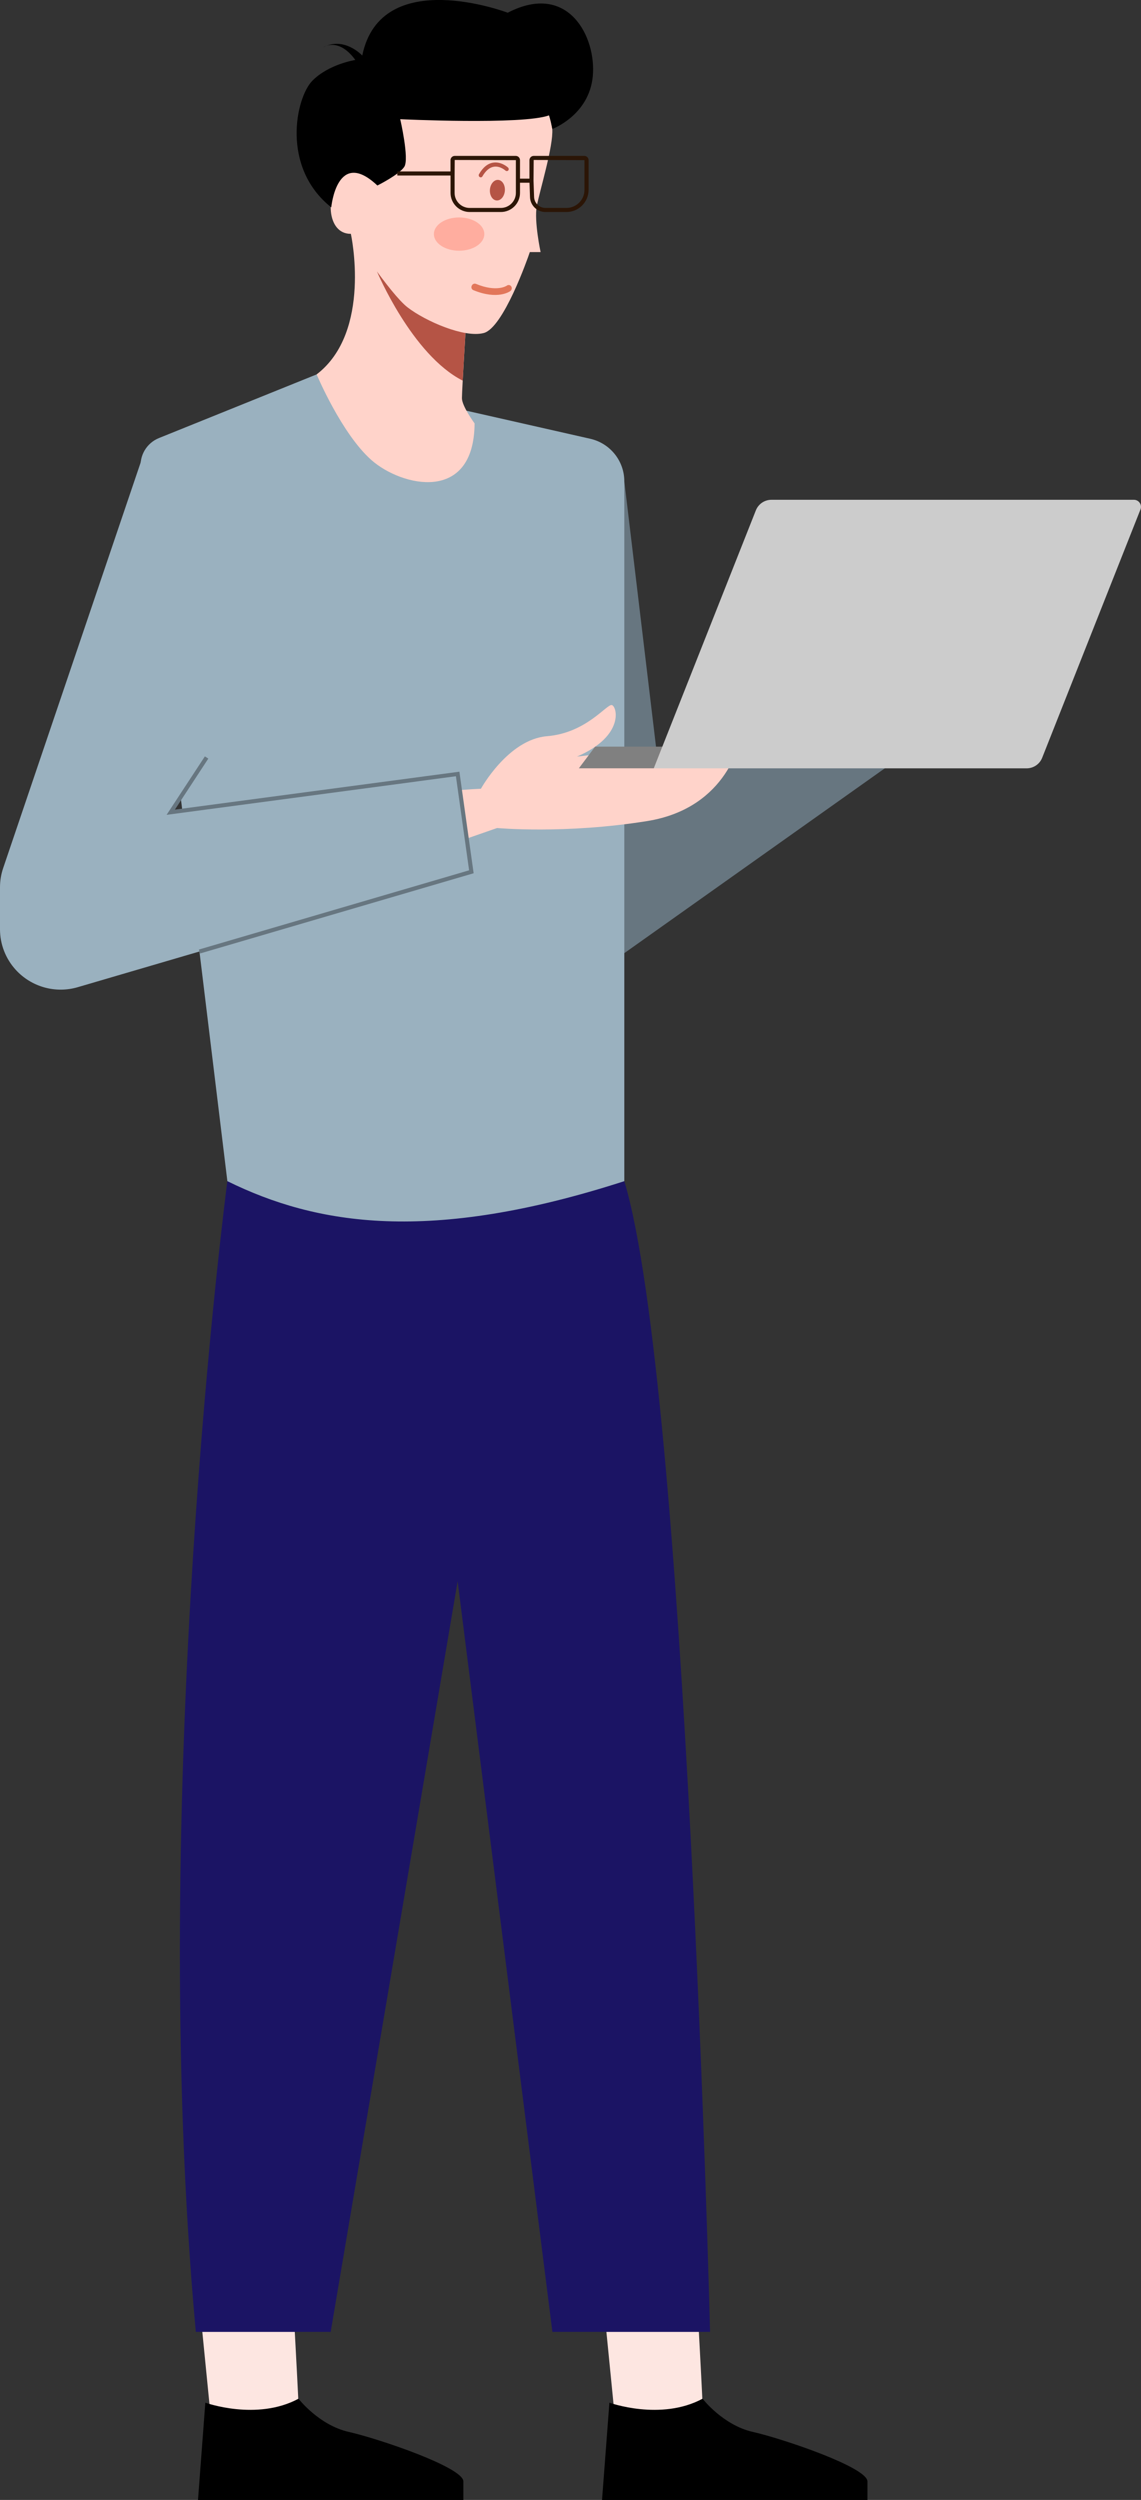 <svg width="173" height="379" viewBox="0 0 173 379" fill="none" xmlns="http://www.w3.org/2000/svg">
<rect x="0" y="0" width="173" height="379" fill="#333333" stroke="none"/>
<path d="M30.021 346.888L32.654 373.509C32.654 373.509 45.259 368.914 45.42 368.859C45.575 368.803 44.048 341.78 44.048 341.78L30.276 344.662L30.021 346.888Z" fill="#FDE6E1"/>
<path d="M31.133 364.252C31.133 364.252 38.925 367.066 45.259 363.652C45.259 363.652 48.339 367.659 52.877 368.686C57.416 369.712 70.257 374.059 70.257 376.193C70.257 378.326 70.257 379.006 70.257 379.006H30.021L31.133 364.252Z" fill="black"/>
<path d="M91.288 346.888L93.921 373.509C93.921 373.509 106.525 368.914 106.687 368.859C106.842 368.803 105.315 341.78 105.315 341.78L91.543 344.662L91.288 346.888Z" fill="#FDE6E1"/>
<path d="M92.399 364.252C92.399 364.252 100.191 367.066 106.525 363.652C106.525 363.652 109.605 367.659 114.143 368.686C118.682 369.712 131.523 374.059 131.523 376.193C131.523 378.326 131.523 379.006 131.523 379.006H91.281L92.399 364.252Z" fill="black"/>
<path d="M34.473 179.062C34.473 179.062 22.216 272.158 29.692 353.523H50.139L69.388 239.718L83.756 353.523H107.661C107.661 353.523 104.084 210.413 94.659 179.062H34.473Z" fill="#1B1464"/>
<path d="M94.659 72.968L100.328 120.422C100.359 120.669 100.644 120.799 100.849 120.657L134.938 97.474L139.067 112.995L94.659 144.501L83.755 120.966L94.659 72.968Z" fill="#677680"/>
<path d="M48.01 56.76L24.11 66.407C22.235 67.161 21.099 69.078 21.347 71.082L34.474 179.068C47.941 185.703 65.116 188.61 94.659 179.068V72.968C94.659 69.882 92.517 67.205 89.493 66.518L70.741 62.27L48.01 56.76Z" fill="#9AB1BF"/>
<path d="M71.958 64.193C71.871 76.369 60.868 73.76 56.33 69.759C51.785 65.758 48.009 56.76 48.009 56.76C56.454 50.292 53.2 35.451 53.2 35.451L59.987 32.972L61.998 35.754L70.735 47.843C70.735 47.843 70.356 53.996 70.157 57.706C70.089 59.03 70.039 60.044 70.039 60.365C70.039 61.584 71.958 64.193 71.958 64.193Z" fill="#FFD3CA"/>
<path d="M70.735 47.843C70.735 47.843 70.356 53.996 70.157 57.706C62.452 53.792 57.162 41.171 57.162 41.171C57.162 41.171 59.459 38.358 61.999 35.754L70.735 47.843Z" fill="#B55445"/>
<path d="M57.217 28.124C57.217 28.124 54.541 24.036 51.909 26.714C49.27 29.385 49.493 35.489 53.2 35.451C53.2 35.451 59.142 44.572 61.831 46.625C64.513 48.678 70.362 51.257 73.336 50.49C76.311 49.723 79.999 39.217 80.334 38.215H81.967C81.967 38.215 80.961 33.541 81.39 31.246C81.818 28.952 83.929 22.125 83.737 19.547C83.544 16.968 79.279 7.946 79.037 7.612C78.794 7.278 62.253 8.379 61.918 8.379C61.583 8.379 52.374 14.637 52.374 14.637L57.217 28.124Z" fill="#FFD3CA"/>
<path d="M57.218 28.124C57.218 28.124 60.54 26.473 61.303 25.279C62.073 24.086 60.683 18.069 60.683 18.069C60.683 18.069 79.254 18.959 83.247 17.488C83.247 17.488 83.408 17.834 83.743 19.553C83.743 19.553 89.307 17.5 89.878 11.576C90.449 5.652 86.184 -2.844 76.982 1.929C76.982 1.929 57.758 -5.374 54.927 8.422C54.927 8.422 52.195 5.46 48.984 7.179C48.984 7.179 51.288 5.553 53.877 9.09C53.877 9.09 49.847 9.709 47.358 12.244C44.862 14.773 42.552 25.329 50.226 31.438C50.226 31.438 51.071 22.323 57.218 28.124Z" fill="black"/>
<path d="M76.548 28.922C76.616 28.06 76.163 27.322 75.538 27.274C74.912 27.225 74.35 27.884 74.282 28.745C74.215 29.606 74.667 30.344 75.292 30.393C75.918 30.442 76.48 29.783 76.548 28.922Z" fill="#B55445"/>
<path d="M76.969 25.91C77 25.891 77.031 25.873 77.062 25.842C77.168 25.718 77.156 25.52 77.031 25.403C76.994 25.366 76.044 24.494 74.839 24.648C73.983 24.753 73.237 25.347 72.623 26.411C72.542 26.553 72.585 26.745 72.728 26.837C72.871 26.93 73.057 26.887 73.138 26.745C73.66 25.848 74.262 25.353 74.933 25.267C75.858 25.149 76.634 25.854 76.64 25.86C76.733 25.941 76.864 25.959 76.969 25.91Z" fill="#B55445"/>
<path d="M75.938 32.143H71.219C69.617 32.143 68.313 30.845 68.313 29.249V26.609H60.241V25.99H68.307V24.277C68.307 23.925 68.599 23.634 68.953 23.634H78.198C78.552 23.634 78.844 23.925 78.844 24.277V29.249C78.844 30.845 77.54 32.143 75.938 32.143ZM68.928 26.609V29.249C68.928 30.504 69.952 31.525 71.213 31.525H75.932C77.192 31.525 78.217 30.504 78.217 29.249V24.277L68.947 24.253L68.928 26.609Z" fill="#2B1506"/>
<path d="M85.879 32.143H82.712C81.439 32.143 80.409 31.154 80.359 29.886L80.284 27.703H78.54V27.085H80.278V24.277C80.278 23.925 80.57 23.634 80.924 23.634H88.598C88.952 23.634 89.244 23.925 89.244 24.277V28.798C89.232 30.647 87.729 32.143 85.879 32.143ZM80.893 27.388L80.98 29.861C81.011 30.795 81.775 31.525 82.712 31.525H85.879C87.388 31.525 88.617 30.3 88.617 28.798V24.277L80.918 24.253L80.893 27.388Z" fill="#2B1506"/>
<path d="M71.753 43.979C71.76 43.979 71.76 43.985 71.766 43.985C75.485 45.518 77.311 44.176 77.385 44.121C77.609 43.948 77.664 43.632 77.509 43.41C77.354 43.187 77.05 43.144 76.832 43.311C76.795 43.336 75.311 44.337 72.169 43.039C71.921 42.934 71.629 43.063 71.523 43.329C71.406 43.583 71.511 43.873 71.753 43.979Z" fill="#E2765A"/>
<path d="M69.611 38.011C71.723 38.011 73.436 36.882 73.436 35.488C73.436 34.095 71.723 32.965 69.611 32.965C67.499 32.965 65.786 34.095 65.786 35.488C65.786 36.882 67.499 38.011 69.611 38.011Z" fill="#FFAD9F"/>
<path d="M21.844 125.82C21.844 125.82 58.273 120.273 72.92 119.575C72.92 119.575 77.037 112.092 82.948 111.61C88.859 111.128 91.97 106.756 92.752 106.886C93.535 107.016 94.789 111.561 87.481 114.702L112.274 111.826C112.274 111.826 110.591 122.475 98.117 124.478C85.643 126.482 75.373 125.53 75.373 125.53C75.373 125.53 54.001 132.931 49.45 134.947C44.892 136.963 17.858 150.475 9.189 141.397C9.189 141.397 14.952 127.576 21.844 125.82Z" fill="#FFD3CA"/>
<path d="M21.962 68.237L0.484 131.596C0.161 132.542 0 133.531 0 134.527V140.878C0 143.153 0.851 145.342 2.384 147.024C4.756 149.627 8.413 150.654 11.797 149.658L71.474 132.158L69.394 117.33L25.898 123.13L35.74 108.091L21.962 68.237Z" fill="#9AB1BF"/>
<path d="M155.651 116.483H99.123L114.603 77.377C114.987 76.406 115.925 75.769 116.968 75.769H171.919C172.677 75.769 173.198 76.53 172.919 77.235L158.017 114.881C157.638 115.846 156.701 116.483 155.651 116.483Z" fill="#CCCCCC"/>
<path d="M100.427 113.193C99.477 113.193 90.238 113.193 90.238 113.193L87.767 116.477H99.129L100.427 113.193Z" fill="#808080"/>
<path d="M30.332 144.551L30.152 143.957L71.126 131.942L69.127 117.682L25.259 123.532L31.064 114.671L31.586 115.005L26.519 122.741L69.654 116.99L71.815 132.387L30.332 144.551Z" fill="#677680"/>
</svg>
